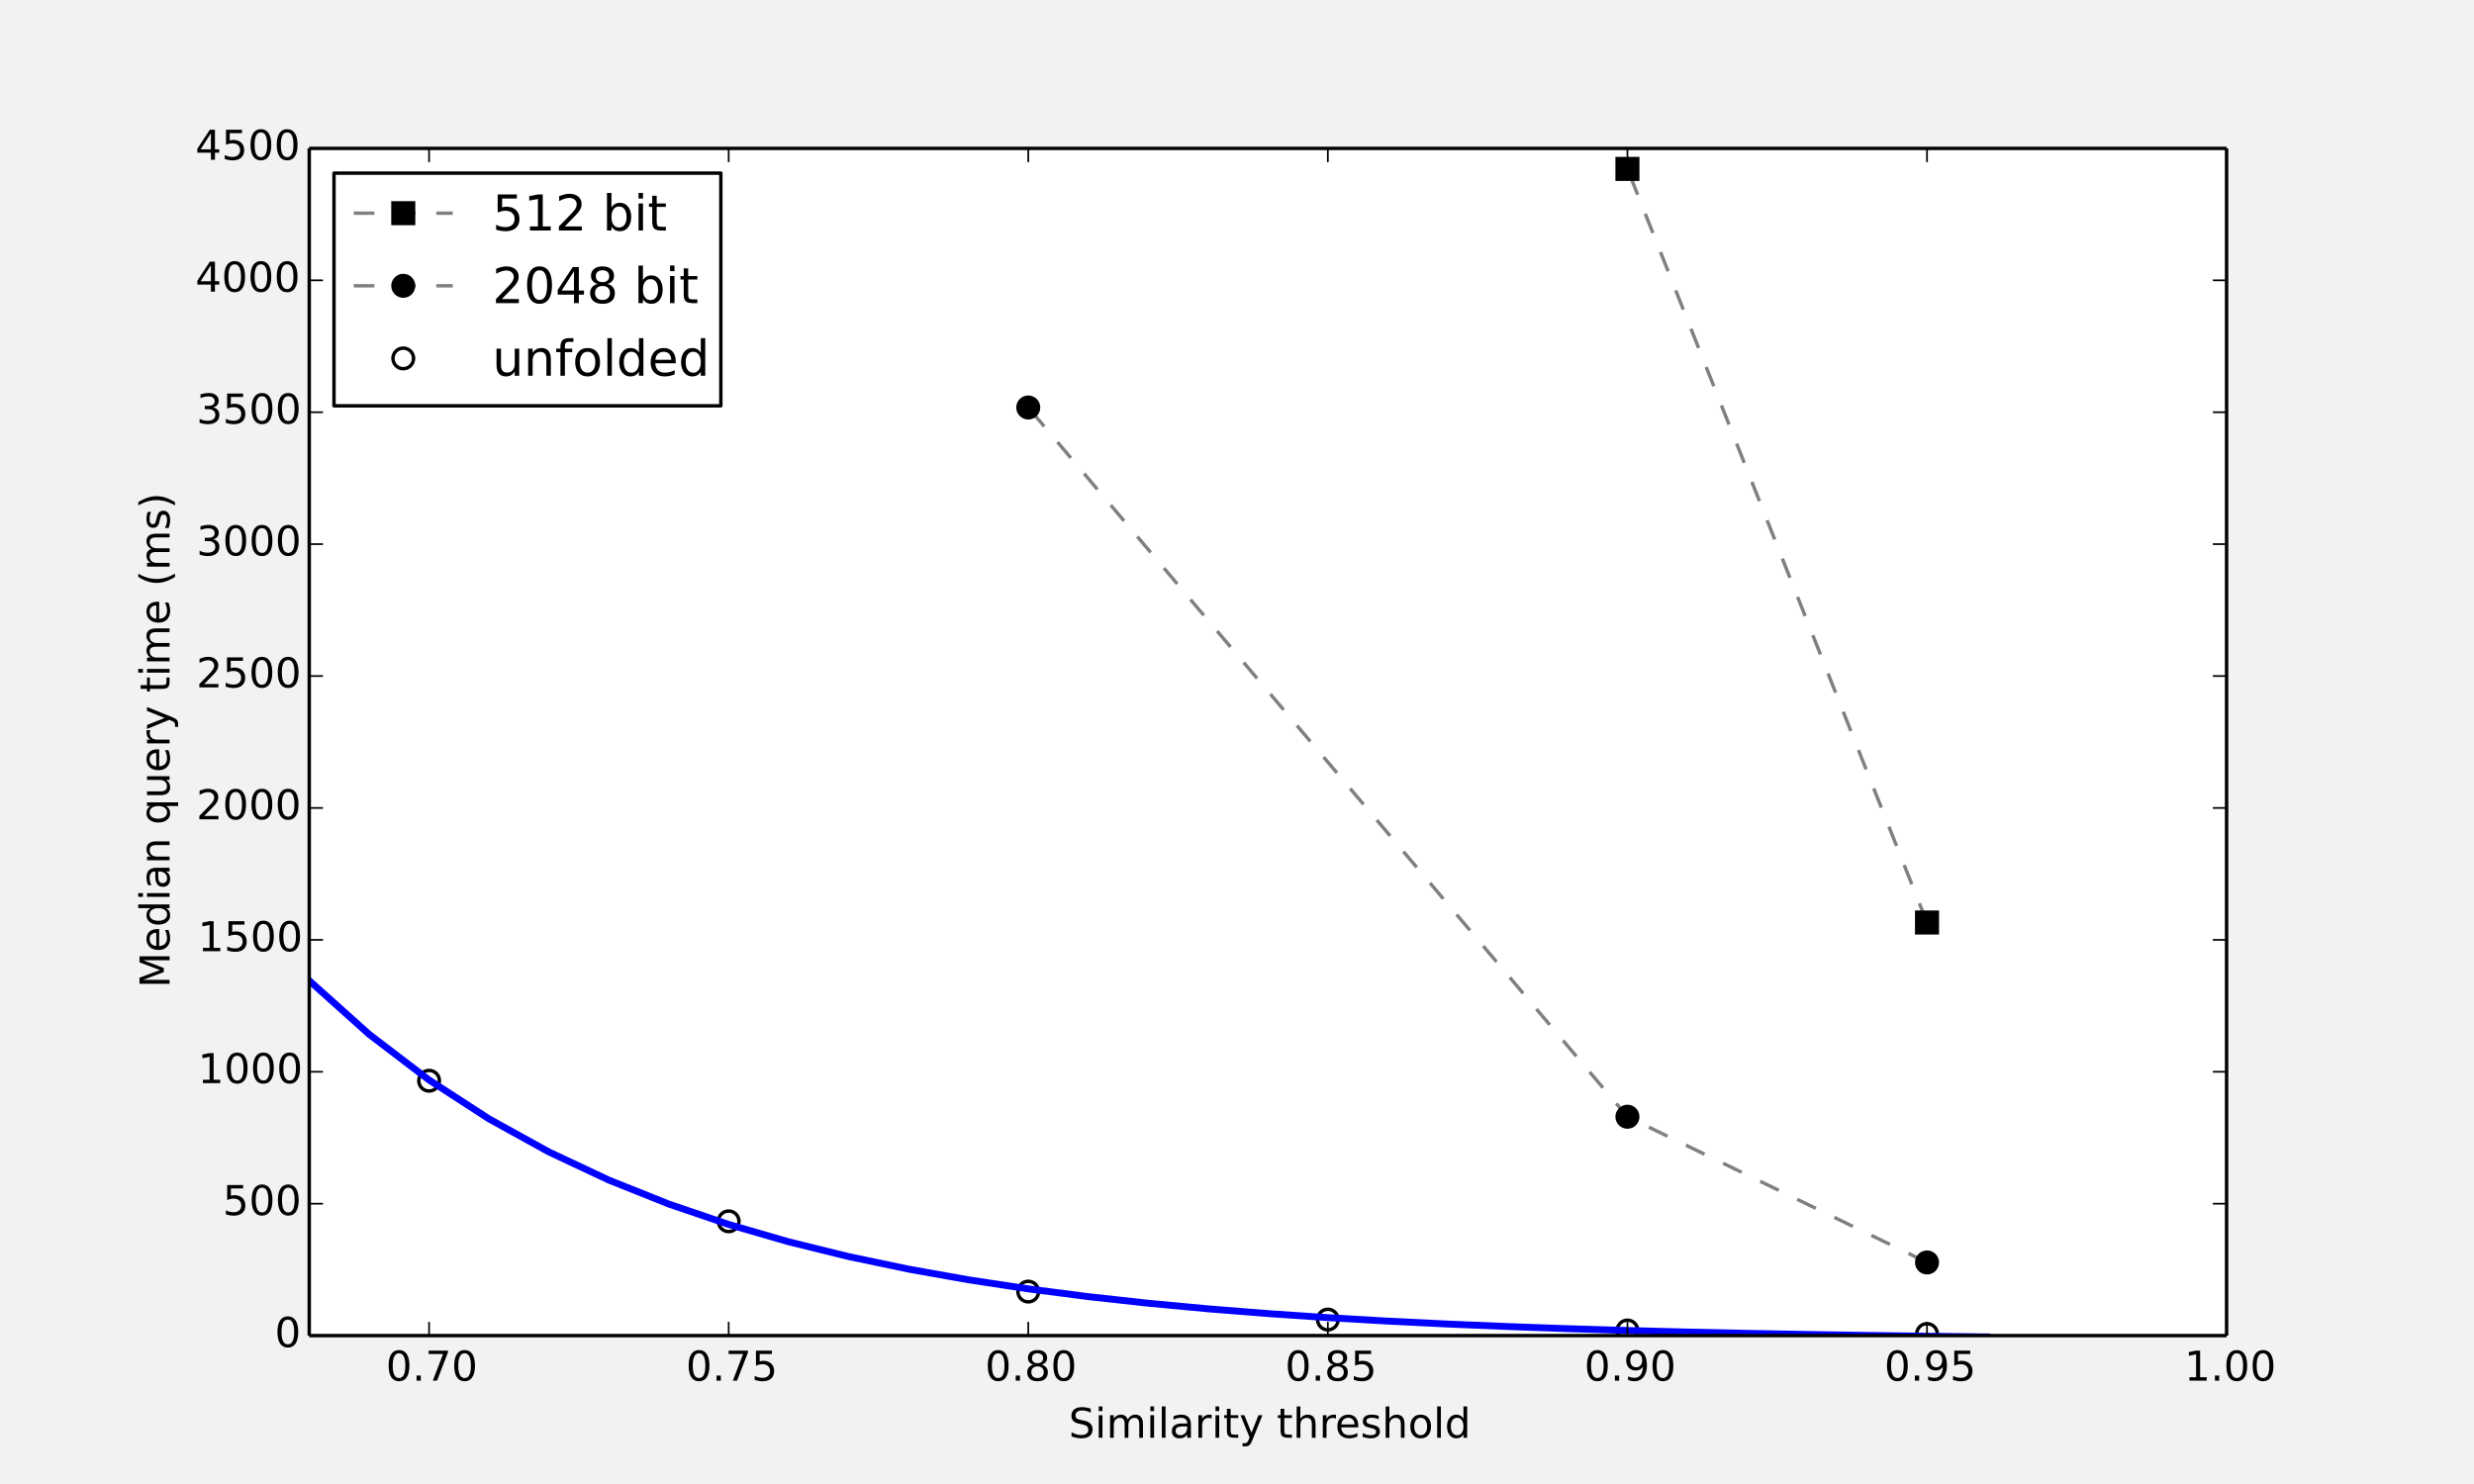 <svg xmlns="http://www.w3.org/2000/svg" xmlns:xlink="http://www.w3.org/1999/xlink" width="960" height="576" version="1.1" viewBox="0 0 720 432"><defs><style type="text/css">*{stroke-linecap:butt;stroke-linejoin:round}</style></defs><g id="figure_1"><g id="patch_1"><path d="M0 432 L720 432 L720 0 L0 0 z" style="fill:#f2f2f2"/></g><g id="axes_1"><g id="patch_2"><path d="M90 388.8 L648 388.8 L648 43.2 L90 43.2 z" style="fill:#fff"/></g><g id="line2d_1"><path d="M560.812 268.544 L473.625 49.171" clip-path="url(#pd03f7f58b8)" style="fill:none;stroke:gray;stroke-dasharray:6,6;stroke-dashoffset:0"/><defs><path id="m4b7bbbf68f" d="M-3.5 3.5 L3.5 3.5 L3.5 -3.5 L-3.5 -3.5 z"/></defs><g clip-path="url(#pd03f7f58b8)"><use x="560.813" y="268.544" xlink:href="#m4b7bbbf68f"/><use x="473.625" y="49.171" xlink:href="#m4b7bbbf68f"/></g></g><g id="line2d_2"><path d="M560.812 367.505 L473.625 325.085 L299.25 118.622" clip-path="url(#pd03f7f58b8)" style="fill:none;stroke:gray;stroke-dasharray:6,6;stroke-dashoffset:0"/><defs><path id="m4f7e51ea95" d="M0 3.5 C0.928 3.5 1.819 3.131 2.475 2.475 C3.131 1.819 3.5 0.928 3.5 0 C3.5 -0.928 3.131 -1.819 2.475 -2.475 C1.819 -3.131 0.928 -3.5 0 -3.5 C-0.928 -3.5 -1.819 -3.131 -2.475 -2.475 C-3.131 -1.819 -3.5 -0.928 -3.5 0 C-3.5 0.928 -3.131 1.819 -2.475 2.475 C-1.819 3.131 -0.928 3.5 0 3.5 z"/></defs><g clip-path="url(#pd03f7f58b8)"><use x="560.813" y="367.505" xlink:href="#m4f7e51ea95"/><use x="473.625" y="325.085" xlink:href="#m4f7e51ea95"/><use x="299.25" y="118.622" xlink:href="#m4f7e51ea95"/></g></g><g id="line2d_3"><defs><path id="m4d8325c7cb" d="M0 3 C0.796 3 1.559 2.684 2.121 2.121 C2.684 1.559 3 0.796 3 0 C3 -0.796 2.684 -1.559 2.121 -2.121 C1.559 -2.684 0.796 -3 0 -3 C-0.796 -3 -1.559 -2.684 -2.121 -2.121 C-2.684 -1.559 -3 -0.796 -3 0 C-3 0.796 -2.684 1.559 -2.121 2.121 C-1.559 2.684 -0.796 3 0 3 z" style="stroke:#000"/></defs><g clip-path="url(#pd03f7f58b8)"><use style="fill:#fff;stroke:#000" x="560.813" y="388.327" xlink:href="#m4d8325c7cb"/><use style="fill:#fff;stroke:#000" x="473.625" y="387.309" xlink:href="#m4d8325c7cb"/><use style="fill:#fff;stroke:#000" x="386.438" y="384.133" xlink:href="#m4d8325c7cb"/><use style="fill:#fff;stroke:#000" x="299.25" y="375.987" xlink:href="#m4d8325c7cb"/><use style="fill:#fff;stroke:#000" x="212.063" y="355.529" xlink:href="#m4d8325c7cb"/><use style="fill:#fff;stroke:#000" x="124.875" y="314.606" xlink:href="#m4d8325c7cb"/></g></g><g id="line2d_4"><path d="M90 285.475 L107.438 301.099 L124.875 314.395 L142.312 325.71 L159.75 335.338 L177.188 343.532 L194.625 350.504 L212.063 356.438 L229.5 361.487 L246.938 365.784 L264.375 369.44 L281.813 372.552 L299.25 375.2 L316.688 377.453 L334.125 379.37 L351.563 381.002 L369 382.391 L386.438 383.572 L403.875 384.578 L421.313 385.434 L438.75 386.162 L456.188 386.781 L473.625 387.309 L491.063 387.758 L508.5 388.139 L525.938 388.464 L543.375 388.741 L560.813 388.976 L578.25 389.176" clip-path="url(#pd03f7f58b8)" style="fill:none;stroke:#00f;stroke-linecap:square;stroke-width:2"/></g><g id="matplotlib.axis_1"><g id="xtick_1"><g id="line2d_5"><defs><path id="m93b0483c22" d="M0 0 L0 -4" style="stroke:#000;stroke-width:.5"/></defs><g><use style="stroke:#000;stroke-width:.5" x="124.875" y="388.8" xlink:href="#m93b0483c22"/></g></g><g id="line2d_6"><defs><path id="m741efc42ff" d="M0 0 L0 4" style="stroke:#000;stroke-width:.5"/></defs><g><use style="stroke:#000;stroke-width:.5" x="124.875" y="43.2" xlink:href="#m741efc42ff"/></g></g><g id="text_1"><defs><path id="BitstreamVeraSans-Roman-30" d="M31.781 66.406 Q24.172 66.406 20.328 58.906 Q16.5 51.422 16.5 36.375 Q16.5 21.391 20.328 13.891 Q24.172 6.391 31.781 6.391 Q39.453 6.391 43.281 13.891 Q47.125 21.391 47.125 36.375 Q47.125 51.422 43.281 58.906 Q39.453 66.406 31.781 66.406 M31.781 74.219 Q44.047 74.219 50.516 64.516 Q56.984 54.828 56.984 36.375 Q56.984 17.969 50.516 8.266 Q44.047 -1.422 31.781 -1.422 Q19.531 -1.422 13.062 8.266 Q6.594 17.969 6.594 36.375 Q6.594 54.828 13.062 64.516 Q19.531 74.219 31.781 74.219"/><path id="BitstreamVeraSans-Roman-2e" d="M10.688 12.406 L21 12.406 L21 0 L10.688 0 z"/><path id="BitstreamVeraSans-Roman-37" d="M8.203 72.906 L55.078 72.906 L55.078 68.703 L28.609 0 L18.312 0 L43.219 64.594 L8.203 64.594 z"/></defs><g transform="translate(112.31 401.918)scale(0.12 -0.12)"><use xlink:href="#BitstreamVeraSans-Roman-30"/><use x="63.623" xlink:href="#BitstreamVeraSans-Roman-2e"/><use x="95.41" xlink:href="#BitstreamVeraSans-Roman-37"/><use x="159.033" xlink:href="#BitstreamVeraSans-Roman-30"/></g></g></g><g id="xtick_2"><g id="line2d_7"><g><use style="stroke:#000;stroke-width:.5" x="212.063" y="388.8" xlink:href="#m93b0483c22"/></g></g><g id="line2d_8"><g><use style="stroke:#000;stroke-width:.5" x="212.063" y="43.2" xlink:href="#m741efc42ff"/></g></g><g id="text_2"><defs><path id="BitstreamVeraSans-Roman-35" d="M10.797 72.906 L49.516 72.906 L49.516 64.594 L19.828 64.594 L19.828 46.734 Q21.969 47.469 24.109 47.828 Q26.266 48.188 28.422 48.188 Q40.625 48.188 47.75 41.5 Q54.891 34.812 54.891 23.391 Q54.891 11.625 47.562 5.094 Q40.234 -1.422 26.906 -1.422 Q22.312 -1.422 17.547 -0.641 Q12.797 0.141 7.719 1.703 L7.719 11.625 Q12.109 9.234 16.797 8.062 Q21.484 6.891 26.703 6.891 Q35.156 6.891 40.078 11.328 Q45.016 15.766 45.016 23.391 Q45.016 31 40.078 35.438 Q35.156 39.891 26.703 39.891 Q22.75 39.891 18.812 39.016 Q14.891 38.141 10.797 36.281 z"/></defs><g transform="translate(199.623 401.918)scale(0.12 -0.12)"><use xlink:href="#BitstreamVeraSans-Roman-30"/><use x="63.623" xlink:href="#BitstreamVeraSans-Roman-2e"/><use x="95.41" xlink:href="#BitstreamVeraSans-Roman-37"/><use x="159.033" xlink:href="#BitstreamVeraSans-Roman-35"/></g></g></g><g id="xtick_3"><g id="line2d_9"><g><use style="stroke:#000;stroke-width:.5" x="299.25" y="388.8" xlink:href="#m93b0483c22"/></g></g><g id="line2d_10"><g><use style="stroke:#000;stroke-width:.5" x="299.25" y="43.2" xlink:href="#m741efc42ff"/></g></g><g id="text_3"><defs><path id="BitstreamVeraSans-Roman-38" d="M31.781 34.625 Q24.75 34.625 20.719 30.859 Q16.703 27.094 16.703 20.516 Q16.703 13.922 20.719 10.156 Q24.75 6.391 31.781 6.391 Q38.812 6.391 42.859 10.172 Q46.922 13.969 46.922 20.516 Q46.922 27.094 42.891 30.859 Q38.875 34.625 31.781 34.625 M21.922 38.812 Q15.578 40.375 12.031 44.719 Q8.5 49.078 8.5 55.328 Q8.5 64.062 14.719 69.141 Q20.953 74.219 31.781 74.219 Q42.672 74.219 48.875 69.141 Q55.078 64.062 55.078 55.328 Q55.078 49.078 51.531 44.719 Q48 40.375 41.703 38.812 Q48.828 37.156 52.797 32.312 Q56.781 27.484 56.781 20.516 Q56.781 9.906 50.312 4.234 Q43.844 -1.422 31.781 -1.422 Q19.734 -1.422 13.25 4.234 Q6.781 9.906 6.781 20.516 Q6.781 27.484 10.781 32.312 Q14.797 37.156 21.922 38.812 M18.312 54.391 Q18.312 48.734 21.844 45.562 Q25.391 42.391 31.781 42.391 Q38.141 42.391 41.719 45.562 Q45.312 48.734 45.312 54.391 Q45.312 60.062 41.719 63.234 Q38.141 66.406 31.781 66.406 Q25.391 66.406 21.844 63.234 Q18.312 60.062 18.312 54.391"/></defs><g transform="translate(286.685 401.918)scale(0.12 -0.12)"><use xlink:href="#BitstreamVeraSans-Roman-30"/><use x="63.623" xlink:href="#BitstreamVeraSans-Roman-2e"/><use x="95.41" xlink:href="#BitstreamVeraSans-Roman-38"/><use x="159.033" xlink:href="#BitstreamVeraSans-Roman-30"/></g></g></g><g id="xtick_4"><g id="line2d_11"><g><use style="stroke:#000;stroke-width:.5" x="386.438" y="388.8" xlink:href="#m93b0483c22"/></g></g><g id="line2d_12"><g><use style="stroke:#000;stroke-width:.5" x="386.438" y="43.2" xlink:href="#m741efc42ff"/></g></g><g id="text_4"><g transform="translate(373.998 401.918)scale(0.12 -0.12)"><use xlink:href="#BitstreamVeraSans-Roman-30"/><use x="63.623" xlink:href="#BitstreamVeraSans-Roman-2e"/><use x="95.41" xlink:href="#BitstreamVeraSans-Roman-38"/><use x="159.033" xlink:href="#BitstreamVeraSans-Roman-35"/></g></g></g><g id="xtick_5"><g id="line2d_13"><g><use style="stroke:#000;stroke-width:.5" x="473.625" y="388.8" xlink:href="#m93b0483c22"/></g></g><g id="line2d_14"><g><use style="stroke:#000;stroke-width:.5" x="473.625" y="43.2" xlink:href="#m741efc42ff"/></g></g><g id="text_5"><defs><path id="BitstreamVeraSans-Roman-39" d="M10.984 1.516 L10.984 10.5 Q14.703 8.734 18.5 7.812 Q22.312 6.891 25.984 6.891 Q35.75 6.891 40.891 13.453 Q46.047 20.016 46.781 33.406 Q43.953 29.203 39.594 26.953 Q35.25 24.703 29.984 24.703 Q19.047 24.703 12.672 31.312 Q6.297 37.938 6.297 49.422 Q6.297 60.641 12.938 67.422 Q19.578 74.219 30.609 74.219 Q43.266 74.219 49.922 64.516 Q56.594 54.828 56.594 36.375 Q56.594 19.141 48.406 8.859 Q40.234 -1.422 26.422 -1.422 Q22.703 -1.422 18.891 -0.688 Q15.094 0.047 10.984 1.516 M30.609 32.422 Q37.25 32.422 41.125 36.953 Q45.016 41.5 45.016 49.422 Q45.016 57.281 41.125 61.844 Q37.25 66.406 30.609 66.406 Q23.969 66.406 20.094 61.844 Q16.219 57.281 16.219 49.422 Q16.219 41.5 20.094 36.953 Q23.969 32.422 30.609 32.422"/></defs><g transform="translate(461.06 401.918)scale(0.12 -0.12)"><use xlink:href="#BitstreamVeraSans-Roman-30"/><use x="63.623" xlink:href="#BitstreamVeraSans-Roman-2e"/><use x="95.41" xlink:href="#BitstreamVeraSans-Roman-39"/><use x="159.033" xlink:href="#BitstreamVeraSans-Roman-30"/></g></g></g><g id="xtick_6"><g id="line2d_15"><g><use style="stroke:#000;stroke-width:.5" x="560.813" y="388.8" xlink:href="#m93b0483c22"/></g></g><g id="line2d_16"><g><use style="stroke:#000;stroke-width:.5" x="560.813" y="43.2" xlink:href="#m741efc42ff"/></g></g><g id="text_6"><g transform="translate(548.373 401.918)scale(0.12 -0.12)"><use xlink:href="#BitstreamVeraSans-Roman-30"/><use x="63.623" xlink:href="#BitstreamVeraSans-Roman-2e"/><use x="95.41" xlink:href="#BitstreamVeraSans-Roman-39"/><use x="159.033" xlink:href="#BitstreamVeraSans-Roman-35"/></g></g></g><g id="xtick_7"><g id="line2d_17"><g><use style="stroke:#000;stroke-width:.5" x="648" y="388.8" xlink:href="#m93b0483c22"/></g></g><g id="line2d_18"><g><use style="stroke:#000;stroke-width:.5" x="648" y="43.2" xlink:href="#m741efc42ff"/></g></g><g id="text_7"><defs><path id="BitstreamVeraSans-Roman-31" d="M12.406 8.297 L28.516 8.297 L28.516 63.922 L10.984 60.406 L10.984 69.391 L28.422 72.906 L38.281 72.906 L38.281 8.297 L54.391 8.297 L54.391 0 L12.406 0 z"/></defs><g transform="translate(635.698 401.918)scale(0.12 -0.12)"><use xlink:href="#BitstreamVeraSans-Roman-31"/><use x="63.623" xlink:href="#BitstreamVeraSans-Roman-2e"/><use x="95.41" xlink:href="#BitstreamVeraSans-Roman-30"/><use x="159.033" xlink:href="#BitstreamVeraSans-Roman-30"/></g></g></g><g id="text_8"><defs><path id="BitstreamVeraSans-Roman-20"/><path id="BitstreamVeraSans-Roman-6d" d="M52 44.188 Q55.375 50.25 60.062 53.125 Q64.75 56 71.094 56 Q79.641 56 84.281 50.016 Q88.922 44.047 88.922 33.016 L88.922 0 L79.891 0 L79.891 32.719 Q79.891 40.578 77.094 44.375 Q74.312 48.188 68.609 48.188 Q61.625 48.188 57.562 43.547 Q53.516 38.922 53.516 30.906 L53.516 0 L44.484 0 L44.484 32.719 Q44.484 40.625 41.703 44.406 Q38.922 48.188 33.109 48.188 Q26.219 48.188 22.156 43.531 Q18.109 38.875 18.109 30.906 L18.109 0 L9.078 0 L9.078 54.688 L18.109 54.688 L18.109 46.188 Q21.188 51.219 25.484 53.609 Q29.781 56 35.688 56 Q41.656 56 45.828 52.969 Q50 49.953 52 44.188"/><path id="BitstreamVeraSans-Roman-6f" d="M30.609 48.391 Q23.391 48.391 19.188 42.75 Q14.984 37.109 14.984 27.297 Q14.984 17.484 19.156 11.844 Q23.344 6.203 30.609 6.203 Q37.797 6.203 41.984 11.859 Q46.188 17.531 46.188 27.297 Q46.188 37.016 41.984 42.703 Q37.797 48.391 30.609 48.391 M30.609 56 Q42.328 56 49.016 48.375 Q55.719 40.766 55.719 27.297 Q55.719 13.875 49.016 6.219 Q42.328 -1.422 30.609 -1.422 Q18.844 -1.422 12.172 6.219 Q5.516 13.875 5.516 27.297 Q5.516 40.766 12.172 48.375 Q18.844 56 30.609 56"/><path id="BitstreamVeraSans-Roman-6c" d="M9.422 75.984 L18.406 75.984 L18.406 0 L9.422 0 z"/><path id="BitstreamVeraSans-Roman-73" d="M44.281 53.078 L44.281 44.578 Q40.484 46.531 36.375 47.5 Q32.281 48.484 27.875 48.484 Q21.188 48.484 17.844 46.438 Q14.5 44.391 14.5 40.281 Q14.5 37.156 16.891 35.375 Q19.281 33.594 26.516 31.984 L29.594 31.297 Q39.156 29.25 43.188 25.516 Q47.219 21.781 47.219 15.094 Q47.219 7.469 41.188 3.016 Q35.156 -1.422 24.609 -1.422 Q20.219 -1.422 15.453 -0.562 Q10.688 0.297 5.422 2 L5.422 11.281 Q10.406 8.688 15.234 7.391 Q20.062 6.109 24.812 6.109 Q31.156 6.109 34.562 8.281 Q37.984 10.453 37.984 14.406 Q37.984 18.062 35.516 20.016 Q33.062 21.969 24.703 23.781 L21.578 24.516 Q13.234 26.266 9.516 29.906 Q5.812 33.547 5.812 39.891 Q5.812 47.609 11.281 51.797 Q16.75 56 26.812 56 Q31.781 56 36.172 55.266 Q40.578 54.547 44.281 53.078"/><path id="BitstreamVeraSans-Roman-53" d="M53.516 70.516 L53.516 60.891 Q47.906 63.578 42.922 64.891 Q37.938 66.219 33.297 66.219 Q25.25 66.219 20.875 63.094 Q16.5 59.969 16.5 54.203 Q16.5 49.359 19.406 46.891 Q22.312 44.438 30.422 42.922 L36.375 41.703 Q47.406 39.594 52.656 34.297 Q57.906 29 57.906 20.125 Q57.906 9.516 50.797 4.047 Q43.703 -1.422 29.984 -1.422 Q24.812 -1.422 18.969 -0.25 Q13.141 0.922 6.891 3.219 L6.891 13.375 Q12.891 10.016 18.656 8.297 Q24.422 6.594 29.984 6.594 Q38.422 6.594 43.016 9.906 Q47.609 13.234 47.609 19.391 Q47.609 24.75 44.312 27.781 Q41.016 30.812 33.5 32.328 L27.484 33.5 Q16.453 35.688 11.516 40.375 Q6.594 45.062 6.594 53.422 Q6.594 63.094 13.406 68.656 Q20.219 74.219 32.172 74.219 Q37.312 74.219 42.625 73.281 Q47.953 72.359 53.516 70.516"/><path id="BitstreamVeraSans-Roman-69" d="M9.422 54.688 L18.406 54.688 L18.406 0 L9.422 0 zM9.422 75.984 L18.406 75.984 L18.406 64.594 L9.422 64.594 z"/><path id="BitstreamVeraSans-Roman-68" d="M54.891 33.016 L54.891 0 L45.906 0 L45.906 32.719 Q45.906 40.484 42.875 44.328 Q39.844 48.188 33.797 48.188 Q26.516 48.188 22.312 43.547 Q18.109 38.922 18.109 30.906 L18.109 0 L9.078 0 L9.078 75.984 L18.109 75.984 L18.109 46.188 Q21.344 51.125 25.703 53.562 Q30.078 56 35.797 56 Q45.219 56 50.047 50.172 Q54.891 44.344 54.891 33.016"/><path id="BitstreamVeraSans-Roman-79" d="M32.172 -5.078 Q28.375 -14.844 24.75 -17.812 Q21.141 -20.797 15.094 -20.797 L7.906 -20.797 L7.906 -13.281 L13.188 -13.281 Q16.891 -13.281 18.938 -11.516 Q21 -9.766 23.484 -3.219 L25.094 0.875 L2.984 54.688 L12.5 54.688 L29.594 11.922 L46.688 54.688 L56.203 54.688 z"/><path id="BitstreamVeraSans-Roman-65" d="M56.203 29.594 L56.203 25.203 L14.891 25.203 Q15.484 15.922 20.484 11.062 Q25.484 6.203 34.422 6.203 Q39.594 6.203 44.453 7.469 Q49.312 8.734 54.109 11.281 L54.109 2.781 Q49.266 0.734 44.188 -0.344 Q39.109 -1.422 33.891 -1.422 Q20.797 -1.422 13.156 6.188 Q5.516 13.812 5.516 26.812 Q5.516 40.234 12.766 48.109 Q20.016 56 32.328 56 Q43.359 56 49.781 48.891 Q56.203 41.797 56.203 29.594 M47.219 32.234 Q47.125 39.594 43.094 43.984 Q39.062 48.391 32.422 48.391 Q24.906 48.391 20.391 44.141 Q15.875 39.891 15.188 32.172 z"/><path id="BitstreamVeraSans-Roman-64" d="M45.406 46.391 L45.406 75.984 L54.391 75.984 L54.391 0 L45.406 0 L45.406 8.203 Q42.578 3.328 38.25 0.953 Q33.938 -1.422 27.875 -1.422 Q17.969 -1.422 11.734 6.484 Q5.516 14.406 5.516 27.297 Q5.516 40.188 11.734 48.094 Q17.969 56 27.875 56 Q33.938 56 38.25 53.625 Q42.578 51.266 45.406 46.391 M14.797 27.297 Q14.797 17.391 18.875 11.75 Q22.953 6.109 30.078 6.109 Q37.203 6.109 41.297 11.75 Q45.406 17.391 45.406 27.297 Q45.406 37.203 41.297 42.844 Q37.203 48.484 30.078 48.484 Q22.953 48.484 18.875 42.844 Q14.797 37.203 14.797 27.297"/><path id="BitstreamVeraSans-Roman-61" d="M34.281 27.484 Q23.391 27.484 19.188 25 Q14.984 22.516 14.984 16.5 Q14.984 11.719 18.141 8.906 Q21.297 6.109 26.703 6.109 Q34.188 6.109 38.703 11.406 Q43.219 16.703 43.219 25.484 L43.219 27.484 zM52.203 31.203 L52.203 0 L43.219 0 L43.219 8.297 Q40.141 3.328 35.547 0.953 Q30.953 -1.422 24.312 -1.422 Q15.922 -1.422 10.953 3.297 Q6 8.016 6 15.922 Q6 25.141 12.172 29.828 Q18.359 34.516 30.609 34.516 L43.219 34.516 L43.219 35.406 Q43.219 41.609 39.141 45 Q35.062 48.391 27.688 48.391 Q23 48.391 18.547 47.266 Q14.109 46.141 10.016 43.891 L10.016 52.203 Q14.938 54.109 19.578 55.047 Q24.219 56 28.609 56 Q40.484 56 46.344 49.844 Q52.203 43.703 52.203 31.203"/><path id="BitstreamVeraSans-Roman-72" d="M41.109 46.297 Q39.594 47.172 37.812 47.578 Q36.031 48 33.891 48 Q26.266 48 22.188 43.047 Q18.109 38.094 18.109 28.812 L18.109 0 L9.078 0 L9.078 54.688 L18.109 54.688 L18.109 46.188 Q20.953 51.172 25.484 53.578 Q30.031 56 36.531 56 Q37.453 56 38.578 55.875 Q39.703 55.766 41.062 55.516 z"/><path id="BitstreamVeraSans-Roman-74" d="M18.312 70.219 L18.312 54.688 L36.812 54.688 L36.812 47.703 L18.312 47.703 L18.312 18.016 Q18.312 11.328 20.141 9.422 Q21.969 7.516 27.594 7.516 L36.812 7.516 L36.812 0 L27.594 0 Q17.188 0 13.234 3.875 Q9.281 7.766 9.281 18.016 L9.281 47.703 L2.688 47.703 L2.688 54.688 L9.281 54.688 L9.281 70.219 z"/></defs><g transform="translate(311.017 418.532)scale(0.12 -0.12)"><use xlink:href="#BitstreamVeraSans-Roman-53"/><use x="63.477" xlink:href="#BitstreamVeraSans-Roman-69"/><use x="91.26" xlink:href="#BitstreamVeraSans-Roman-6d"/><use x="188.672" xlink:href="#BitstreamVeraSans-Roman-69"/><use x="216.455" xlink:href="#BitstreamVeraSans-Roman-6c"/><use x="244.238" xlink:href="#BitstreamVeraSans-Roman-61"/><use x="305.518" xlink:href="#BitstreamVeraSans-Roman-72"/><use x="346.631" xlink:href="#BitstreamVeraSans-Roman-69"/><use x="374.414" xlink:href="#BitstreamVeraSans-Roman-74"/><use x="413.623" xlink:href="#BitstreamVeraSans-Roman-79"/><use x="472.803" xlink:href="#BitstreamVeraSans-Roman-20"/><use x="504.59" xlink:href="#BitstreamVeraSans-Roman-74"/><use x="543.799" xlink:href="#BitstreamVeraSans-Roman-68"/><use x="607.178" xlink:href="#BitstreamVeraSans-Roman-72"/><use x="646.041" xlink:href="#BitstreamVeraSans-Roman-65"/><use x="707.564" xlink:href="#BitstreamVeraSans-Roman-73"/><use x="759.664" xlink:href="#BitstreamVeraSans-Roman-68"/><use x="823.043" xlink:href="#BitstreamVeraSans-Roman-6f"/><use x="884.225" xlink:href="#BitstreamVeraSans-Roman-6c"/><use x="912.008" xlink:href="#BitstreamVeraSans-Roman-64"/></g></g></g><g id="matplotlib.axis_2"><g id="ytick_1"><g id="line2d_19"><defs><path id="m728421d6d4" d="M0 0 L4 0" style="stroke:#000;stroke-width:.5"/></defs><g><use style="stroke:#000;stroke-width:.5" x="90" y="388.8" xlink:href="#m728421d6d4"/></g></g><g id="line2d_20"><defs><path id="mcb0005524f" d="M0 0 L-4 0" style="stroke:#000;stroke-width:.5"/></defs><g><use style="stroke:#000;stroke-width:.5" x="648" y="388.8" xlink:href="#mcb0005524f"/></g></g><g id="text_9"><g transform="translate(79.953 392.111)scale(0.12 -0.12)"><use xlink:href="#BitstreamVeraSans-Roman-30"/></g></g></g><g id="ytick_2"><g id="line2d_21"><g><use style="stroke:#000;stroke-width:.5" x="90" y="350.4" xlink:href="#m728421d6d4"/></g></g><g id="line2d_22"><g><use style="stroke:#000;stroke-width:.5" x="648" y="350.4" xlink:href="#mcb0005524f"/></g></g><g id="text_10"><g transform="translate(64.818 353.711)scale(0.12 -0.12)"><use xlink:href="#BitstreamVeraSans-Roman-35"/><use x="63.623" xlink:href="#BitstreamVeraSans-Roman-30"/><use x="127.246" xlink:href="#BitstreamVeraSans-Roman-30"/></g></g></g><g id="ytick_3"><g id="line2d_23"><g><use style="stroke:#000;stroke-width:.5" x="90" y="312" xlink:href="#m728421d6d4"/></g></g><g id="line2d_24"><g><use style="stroke:#000;stroke-width:.5" x="648" y="312" xlink:href="#mcb0005524f"/></g></g><g id="text_11"><g transform="translate(57.575 315.311)scale(0.12 -0.12)"><use xlink:href="#BitstreamVeraSans-Roman-31"/><use x="63.623" xlink:href="#BitstreamVeraSans-Roman-30"/><use x="127.246" xlink:href="#BitstreamVeraSans-Roman-30"/><use x="190.869" xlink:href="#BitstreamVeraSans-Roman-30"/></g></g></g><g id="ytick_4"><g id="line2d_25"><g><use style="stroke:#000;stroke-width:.5" x="90" y="273.6" xlink:href="#m728421d6d4"/></g></g><g id="line2d_26"><g><use style="stroke:#000;stroke-width:.5" x="648" y="273.6" xlink:href="#mcb0005524f"/></g></g><g id="text_12"><g transform="translate(57.575 276.911)scale(0.12 -0.12)"><use xlink:href="#BitstreamVeraSans-Roman-31"/><use x="63.623" xlink:href="#BitstreamVeraSans-Roman-35"/><use x="127.246" xlink:href="#BitstreamVeraSans-Roman-30"/><use x="190.869" xlink:href="#BitstreamVeraSans-Roman-30"/></g></g></g><g id="ytick_5"><g id="line2d_27"><g><use style="stroke:#000;stroke-width:.5" x="90" y="235.2" xlink:href="#m728421d6d4"/></g></g><g id="line2d_28"><g><use style="stroke:#000;stroke-width:.5" x="648" y="235.2" xlink:href="#mcb0005524f"/></g></g><g id="text_13"><defs><path id="BitstreamVeraSans-Roman-32" d="M19.188 8.297 L53.609 8.297 L53.609 0 L7.328 0 L7.328 8.297 Q12.938 14.109 22.625 23.891 Q32.328 33.688 34.812 36.531 Q39.547 41.844 41.422 45.531 Q43.312 49.219 43.312 52.781 Q43.312 58.594 39.234 62.25 Q35.156 65.922 28.609 65.922 Q23.969 65.922 18.812 64.312 Q13.672 62.703 7.812 59.422 L7.812 69.391 Q13.766 71.781 18.938 73 Q24.125 74.219 28.422 74.219 Q39.75 74.219 46.484 68.547 Q53.219 62.891 53.219 53.422 Q53.219 48.922 51.531 44.891 Q49.859 40.875 45.406 35.406 Q44.188 33.984 37.641 27.219 Q31.109 20.453 19.188 8.297"/></defs><g transform="translate(57.136 238.511)scale(0.12 -0.12)"><use xlink:href="#BitstreamVeraSans-Roman-32"/><use x="63.623" xlink:href="#BitstreamVeraSans-Roman-30"/><use x="127.246" xlink:href="#BitstreamVeraSans-Roman-30"/><use x="190.869" xlink:href="#BitstreamVeraSans-Roman-30"/></g></g></g><g id="ytick_6"><g id="line2d_29"><g><use style="stroke:#000;stroke-width:.5" x="90" y="196.8" xlink:href="#m728421d6d4"/></g></g><g id="line2d_30"><g><use style="stroke:#000;stroke-width:.5" x="648" y="196.8" xlink:href="#mcb0005524f"/></g></g><g id="text_14"><g transform="translate(57.136 200.111)scale(0.12 -0.12)"><use xlink:href="#BitstreamVeraSans-Roman-32"/><use x="63.623" xlink:href="#BitstreamVeraSans-Roman-35"/><use x="127.246" xlink:href="#BitstreamVeraSans-Roman-30"/><use x="190.869" xlink:href="#BitstreamVeraSans-Roman-30"/></g></g></g><g id="ytick_7"><g id="line2d_31"><g><use style="stroke:#000;stroke-width:.5" x="90" y="158.4" xlink:href="#m728421d6d4"/></g></g><g id="line2d_32"><g><use style="stroke:#000;stroke-width:.5" x="648" y="158.4" xlink:href="#mcb0005524f"/></g></g><g id="text_15"><defs><path id="BitstreamVeraSans-Roman-33" d="M40.578 39.312 Q47.656 37.797 51.625 33 Q55.609 28.219 55.609 21.188 Q55.609 10.406 48.188 4.484 Q40.766 -1.422 27.094 -1.422 Q22.516 -1.422 17.656 -0.516 Q12.797 0.391 7.625 2.203 L7.625 11.719 Q11.719 9.328 16.594 8.109 Q21.484 6.891 26.812 6.891 Q36.078 6.891 40.938 10.547 Q45.797 14.203 45.797 21.188 Q45.797 27.641 41.281 31.266 Q36.766 34.906 28.719 34.906 L20.219 34.906 L20.219 43.016 L29.109 43.016 Q36.375 43.016 40.234 45.922 Q44.094 48.828 44.094 54.297 Q44.094 59.906 40.109 62.906 Q36.141 65.922 28.719 65.922 Q24.656 65.922 20.016 65.031 Q15.375 64.156 9.812 62.312 L9.812 71.094 Q15.438 72.656 20.344 73.438 Q25.25 74.219 29.594 74.219 Q40.828 74.219 47.359 69.109 Q53.906 64.016 53.906 55.328 Q53.906 49.266 50.438 45.094 Q46.969 40.922 40.578 39.312"/></defs><g transform="translate(57.172 161.711)scale(0.12 -0.12)"><use xlink:href="#BitstreamVeraSans-Roman-33"/><use x="63.623" xlink:href="#BitstreamVeraSans-Roman-30"/><use x="127.246" xlink:href="#BitstreamVeraSans-Roman-30"/><use x="190.869" xlink:href="#BitstreamVeraSans-Roman-30"/></g></g></g><g id="ytick_8"><g id="line2d_33"><g><use style="stroke:#000;stroke-width:.5" x="90" y="120" xlink:href="#m728421d6d4"/></g></g><g id="line2d_34"><g><use style="stroke:#000;stroke-width:.5" x="648" y="120" xlink:href="#mcb0005524f"/></g></g><g id="text_16"><g transform="translate(57.172 123.311)scale(0.12 -0.12)"><use xlink:href="#BitstreamVeraSans-Roman-33"/><use x="63.623" xlink:href="#BitstreamVeraSans-Roman-35"/><use x="127.246" xlink:href="#BitstreamVeraSans-Roman-30"/><use x="190.869" xlink:href="#BitstreamVeraSans-Roman-30"/></g></g></g><g id="ytick_9"><g id="line2d_35"><g><use style="stroke:#000;stroke-width:.5" x="90" y="81.6" xlink:href="#m728421d6d4"/></g></g><g id="line2d_36"><g><use style="stroke:#000;stroke-width:.5" x="648" y="81.6" xlink:href="#mcb0005524f"/></g></g><g id="text_17"><defs><path id="BitstreamVeraSans-Roman-34" d="M37.797 64.312 L12.891 25.391 L37.797 25.391 zM35.203 72.906 L47.609 72.906 L47.609 25.391 L58.016 25.391 L58.016 17.188 L47.609 17.188 L47.609 0 L37.797 0 L37.797 17.188 L4.891 17.188 L4.891 26.703 z"/></defs><g transform="translate(56.844 84.911)scale(0.12 -0.12)"><use xlink:href="#BitstreamVeraSans-Roman-34"/><use x="63.623" xlink:href="#BitstreamVeraSans-Roman-30"/><use x="127.246" xlink:href="#BitstreamVeraSans-Roman-30"/><use x="190.869" xlink:href="#BitstreamVeraSans-Roman-30"/></g></g></g><g id="ytick_10"><g id="line2d_37"><g><use style="stroke:#000;stroke-width:.5" x="90" y="43.2" xlink:href="#m728421d6d4"/></g></g><g id="line2d_38"><g><use style="stroke:#000;stroke-width:.5" x="648" y="43.2" xlink:href="#mcb0005524f"/></g></g><g id="text_18"><g transform="translate(56.844 46.511)scale(0.12 -0.12)"><use xlink:href="#BitstreamVeraSans-Roman-34"/><use x="63.623" xlink:href="#BitstreamVeraSans-Roman-35"/><use x="127.246" xlink:href="#BitstreamVeraSans-Roman-30"/><use x="190.869" xlink:href="#BitstreamVeraSans-Roman-30"/></g></g></g><g id="text_19"><defs><path id="BitstreamVeraSans-Roman-4d" d="M9.812 72.906 L24.516 72.906 L43.109 23.297 L61.812 72.906 L76.516 72.906 L76.516 0 L66.891 0 L66.891 64.016 L48.094 14.016 L38.188 14.016 L19.391 64.016 L19.391 0 L9.812 0 z"/><path id="BitstreamVeraSans-Roman-6e" d="M54.891 33.016 L54.891 0 L45.906 0 L45.906 32.719 Q45.906 40.484 42.875 44.328 Q39.844 48.188 33.797 48.188 Q26.516 48.188 22.312 43.547 Q18.109 38.922 18.109 30.906 L18.109 0 L9.078 0 L9.078 54.688 L18.109 54.688 L18.109 46.188 Q21.344 51.125 25.703 53.562 Q30.078 56 35.797 56 Q45.219 56 50.047 50.172 Q54.891 44.344 54.891 33.016"/><path id="BitstreamVeraSans-Roman-28" d="M31 75.875 Q24.469 64.656 21.281 53.656 Q18.109 42.672 18.109 31.391 Q18.109 20.125 21.312 9.062 Q24.516 -2 31 -13.188 L23.188 -13.188 Q15.875 -1.703 12.234 9.375 Q8.594 20.453 8.594 31.391 Q8.594 42.281 12.203 53.312 Q15.828 64.359 23.188 75.875 z"/><path id="BitstreamVeraSans-Roman-29" d="M8.016 75.875 L15.828 75.875 Q23.141 64.359 26.781 53.312 Q30.422 42.281 30.422 31.391 Q30.422 20.453 26.781 9.375 Q23.141 -1.703 15.828 -13.188 L8.016 -13.188 Q14.5 -2 17.703 9.062 Q20.906 20.125 20.906 31.391 Q20.906 42.672 17.703 53.656 Q14.5 64.656 8.016 75.875"/><path id="BitstreamVeraSans-Roman-75" d="M8.5 21.578 L8.5 54.688 L17.484 54.688 L17.484 21.922 Q17.484 14.156 20.5 10.266 Q23.531 6.391 29.594 6.391 Q36.859 6.391 41.078 11.031 Q45.312 15.672 45.312 23.688 L45.312 54.688 L54.297 54.688 L54.297 0 L45.312 0 L45.312 8.406 Q42.047 3.422 37.719 1 Q33.406 -1.422 27.688 -1.422 Q18.266 -1.422 13.375 4.438 Q8.5 10.297 8.5 21.578"/><path id="BitstreamVeraSans-Roman-71" d="M14.797 27.297 Q14.797 17.391 18.875 11.75 Q22.953 6.109 30.078 6.109 Q37.203 6.109 41.297 11.75 Q45.406 17.391 45.406 27.297 Q45.406 37.203 41.297 42.844 Q37.203 48.484 30.078 48.484 Q22.953 48.484 18.875 42.844 Q14.797 37.203 14.797 27.297 M45.406 8.203 Q42.578 3.328 38.25 0.953 Q33.938 -1.422 27.875 -1.422 Q17.969 -1.422 11.734 6.484 Q5.516 14.406 5.516 27.297 Q5.516 40.188 11.734 48.094 Q17.969 56 27.875 56 Q33.938 56 38.25 53.625 Q42.578 51.266 45.406 46.391 L45.406 54.688 L54.391 54.688 L54.391 -20.797 L45.406 -20.797 z"/></defs><g transform="translate(49.348 287.558)rotate(-90.0)scale(0.12 -0.12)"><use xlink:href="#BitstreamVeraSans-Roman-4d"/><use x="86.279" xlink:href="#BitstreamVeraSans-Roman-65"/><use x="147.803" xlink:href="#BitstreamVeraSans-Roman-64"/><use x="211.279" xlink:href="#BitstreamVeraSans-Roman-69"/><use x="239.063" xlink:href="#BitstreamVeraSans-Roman-61"/><use x="300.342" xlink:href="#BitstreamVeraSans-Roman-6e"/><use x="363.721" xlink:href="#BitstreamVeraSans-Roman-20"/><use x="395.508" xlink:href="#BitstreamVeraSans-Roman-71"/><use x="458.984" xlink:href="#BitstreamVeraSans-Roman-75"/><use x="522.363" xlink:href="#BitstreamVeraSans-Roman-65"/><use x="583.887" xlink:href="#BitstreamVeraSans-Roman-72"/><use x="625" xlink:href="#BitstreamVeraSans-Roman-79"/><use x="684.18" xlink:href="#BitstreamVeraSans-Roman-20"/><use x="715.967" xlink:href="#BitstreamVeraSans-Roman-74"/><use x="755.176" xlink:href="#BitstreamVeraSans-Roman-69"/><use x="782.959" xlink:href="#BitstreamVeraSans-Roman-6d"/><use x="880.371" xlink:href="#BitstreamVeraSans-Roman-65"/><use x="941.895" xlink:href="#BitstreamVeraSans-Roman-20"/><use x="973.682" xlink:href="#BitstreamVeraSans-Roman-28"/><use x="1012.695" xlink:href="#BitstreamVeraSans-Roman-6d"/><use x="1110.107" xlink:href="#BitstreamVeraSans-Roman-73"/><use x="1162.207" xlink:href="#BitstreamVeraSans-Roman-29"/></g></g></g><g id="patch_3"><path d="M90 43.2 L648 43.2" style="fill:none;stroke:#000"/></g><g id="patch_4"><path d="M648 388.8 L648 43.2" style="fill:none;stroke:#000"/></g><g id="patch_5"><path d="M90 388.8 L648 388.8" style="fill:none;stroke:#000"/></g><g id="patch_6"><path d="M90 388.8 L90 43.2" style="fill:none;stroke:#000"/></g><g id="legend_1"><g id="patch_7"><path d="M97.2 118.129 L209.783 118.129 L209.783 50.4 L97.2 50.4 L97.2 118.129 z" style="fill:#fff;stroke:#000"/></g><g id="line2d_39"><path d="M102.96 62.062 L131.76 62.062" style="fill:none;stroke:gray;stroke-dasharray:6,6;stroke-dashoffset:0"/></g><g id="line2d_40"><g><use x="117.36" y="62.062" xlink:href="#m4b7bbbf68f"/></g></g><g id="text_20"><defs><path id="BitstreamVeraSans-Roman-62" d="M48.688 27.297 Q48.688 37.203 44.609 42.844 Q40.531 48.484 33.406 48.484 Q26.266 48.484 22.188 42.844 Q18.109 37.203 18.109 27.297 Q18.109 17.391 22.188 11.75 Q26.266 6.109 33.406 6.109 Q40.531 6.109 44.609 11.75 Q48.688 17.391 48.688 27.297 M18.109 46.391 Q20.953 51.266 25.266 53.625 Q29.594 56 35.594 56 Q45.562 56 51.781 48.094 Q58.016 40.188 58.016 27.297 Q58.016 14.406 51.781 6.484 Q45.562 -1.422 35.594 -1.422 Q29.594 -1.422 25.266 0.953 Q20.953 3.328 18.109 8.203 L18.109 0 L9.078 0 L9.078 75.984 L18.109 75.984 z"/></defs><g transform="translate(143.28 67.102)scale(0.144 -0.144)"><use xlink:href="#BitstreamVeraSans-Roman-35"/><use x="63.623" xlink:href="#BitstreamVeraSans-Roman-31"/><use x="127.246" xlink:href="#BitstreamVeraSans-Roman-32"/><use x="190.869" xlink:href="#BitstreamVeraSans-Roman-20"/><use x="222.656" xlink:href="#BitstreamVeraSans-Roman-62"/><use x="286.133" xlink:href="#BitstreamVeraSans-Roman-69"/><use x="313.916" xlink:href="#BitstreamVeraSans-Roman-74"/></g></g><g id="line2d_41"><path d="M102.96 83.198 L131.76 83.198" style="fill:none;stroke:gray;stroke-dasharray:6,6;stroke-dashoffset:0"/></g><g id="line2d_42"><g><use x="117.36" y="83.198" xlink:href="#m4f7e51ea95"/></g></g><g id="text_21"><g transform="translate(143.28 88.238)scale(0.144 -0.144)"><use xlink:href="#BitstreamVeraSans-Roman-32"/><use x="63.623" xlink:href="#BitstreamVeraSans-Roman-30"/><use x="127.246" xlink:href="#BitstreamVeraSans-Roman-34"/><use x="190.869" xlink:href="#BitstreamVeraSans-Roman-38"/><use x="254.492" xlink:href="#BitstreamVeraSans-Roman-20"/><use x="286.279" xlink:href="#BitstreamVeraSans-Roman-62"/><use x="349.756" xlink:href="#BitstreamVeraSans-Roman-69"/><use x="377.539" xlink:href="#BitstreamVeraSans-Roman-74"/></g></g><g id="line2d_44"><g><use style="fill:#fff;stroke:#000" x="117.36" y="104.335" xlink:href="#m4d8325c7cb"/></g></g><g id="text_22"><defs><path id="BitstreamVeraSans-Roman-66" d="M37.109 75.984 L37.109 68.5 L28.516 68.5 Q23.688 68.5 21.797 66.547 Q19.922 64.594 19.922 59.516 L19.922 54.688 L34.719 54.688 L34.719 47.703 L19.922 47.703 L19.922 0 L10.891 0 L10.891 47.703 L2.297 47.703 L2.297 54.688 L10.891 54.688 L10.891 58.5 Q10.891 67.625 15.141 71.797 Q19.391 75.984 28.609 75.984 z"/></defs><g transform="translate(143.28 109.375)scale(0.144 -0.144)"><use xlink:href="#BitstreamVeraSans-Roman-75"/><use x="63.379" xlink:href="#BitstreamVeraSans-Roman-6e"/><use x="126.758" xlink:href="#BitstreamVeraSans-Roman-66"/><use x="161.963" xlink:href="#BitstreamVeraSans-Roman-6f"/><use x="223.145" xlink:href="#BitstreamVeraSans-Roman-6c"/><use x="250.928" xlink:href="#BitstreamVeraSans-Roman-64"/><use x="314.404" xlink:href="#BitstreamVeraSans-Roman-65"/><use x="375.928" xlink:href="#BitstreamVeraSans-Roman-64"/></g></g></g></g></g><defs><clipPath id="pd03f7f58b8"><rect width="558" height="345.6" x="90" y="43.2"/></clipPath></defs></svg>